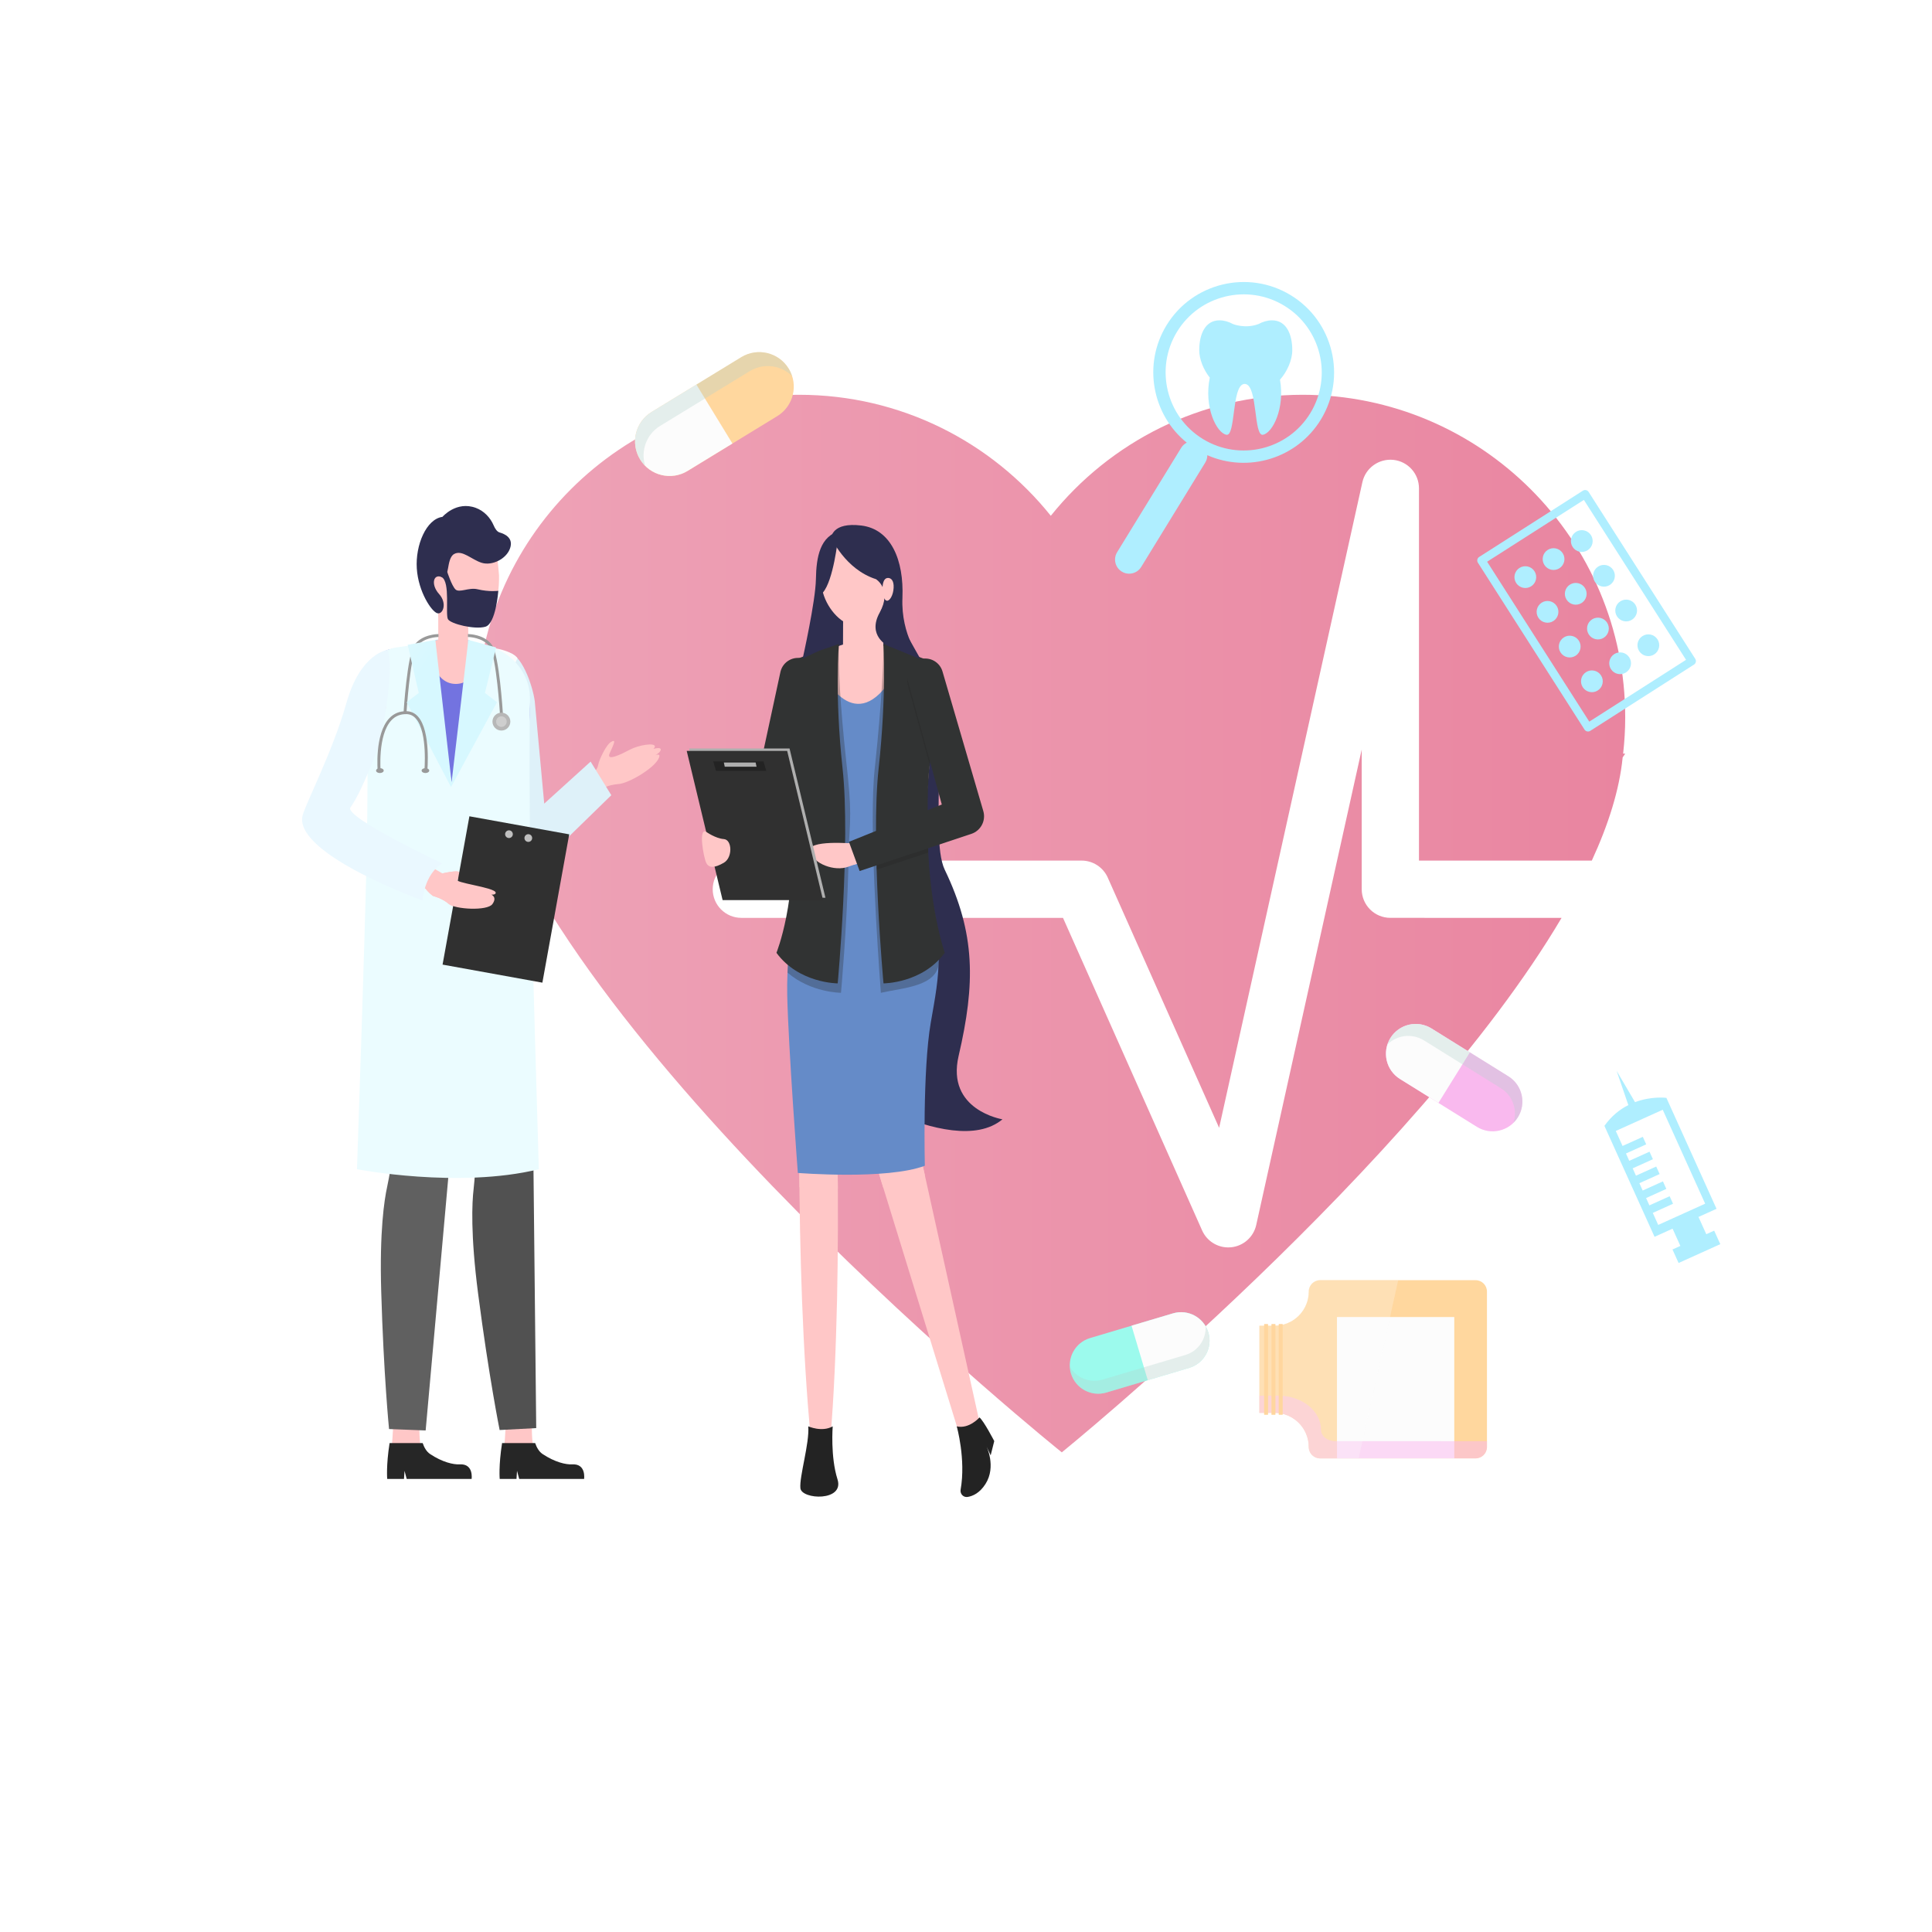 <?xml version="1.0" encoding="utf-8"?>
<!-- Generator: Adobe Illustrator 27.5.0, SVG Export Plug-In . SVG Version: 6.00 Build 0)  -->
<svg version="1.1" id="Слой_1" xmlns="http://www.w3.org/2000/svg" xmlns:xlink="http://www.w3.org/1999/xlink" x="0px" y="0px"
	 viewBox="0 0 500 500" style="enable-background:new 0 0 500 500;" xml:space="preserve">
<g>
	<rect style="fill:#FFFFFF;" width="500" height="500"/>
	<g>
		<g>
			<linearGradient id="SVGID_1_" gradientUnits="userSpaceOnUse" x1="123.291" y1="239.016" x2="420.604" y2="239.016">
				<stop  offset="0" style="stop-color:#EEA3B7"/>
				<stop  offset="1" style="stop-color:#E985A0"/>
			</linearGradient>
			<path style="fill:url(#SVGID_1_);" d="M352.41,230.129v-36.143l-27.3,123.038c-0.692,3.124-3.31,5.449-6.492,5.77
				c-0.25,0.024-0.498,0.036-0.744,0.036c-2.903,0-5.568-1.703-6.767-4.397l-36.005-80.893h-83.243c-4.092,0-7.41-3.316-7.41-7.41
				c0-4.093,3.318-7.41,7.41-7.41h88.055c2.927,0,5.579,1.722,6.77,4.397l28.825,64.763l37.078-167.102
				c0.818-3.691,4.288-6.153,8.041-5.763c3.758,0.413,6.603,3.587,6.603,7.367v96.338h44.73c4.325-9.39,7.159-18.393,7.983-26.711
				l0.661-0.968h-0.539c0.345-3.081,0.539-6.207,0.539-9.38c0-46.113-37.382-83.494-83.494-83.494
				c-26.365,0-49.861,12.233-65.163,31.319c-15.302-19.086-38.798-31.319-65.163-31.319c-46.113,0-83.494,37.381-83.494,83.494
				c0,3.173,0.193,6.299,0.538,9.38h-0.538l0.656,0.924c18.893,74.014,150.848,179.903,150.848,179.903
				s91.52-74.294,129.341-138.328H359.82C355.728,237.539,352.41,234.223,352.41,230.129z"/>
		</g>
		<g>
			<g>
				<path style="fill:#FFC7C7;" d="M137.935,374.022c-0.491-3.018-0.211-7.069-0.211-7.069s-3.92-9.925-6.44,0
					c-0.615,2.421-0.485,5.157-0.786,7.069h6.877L137.935,374.022z"/>
				<path style="fill:#262626;" d="M148.084,378.974c-1.633,0.093-4.48-0.559-7.641-2.656c-0.924-0.613-1.539-1.67-1.948-2.857l0,0
					l0,0h-8.557c-0.933,5.928-0.614,9.286-0.614,9.286h4.34l0.14-2.097l0.56,2.097h16.8
					C151.164,382.749,151.753,378.765,148.084,378.974z"/>
			</g>
			<g>
				<path style="fill:#FFC7C7;" d="M108.823,374.022c-0.491-3.018-0.211-7.069-0.211-7.069s-3.92-9.925-6.44,0
					c-0.615,2.421-0.485,5.157-0.786,7.069h6.877L108.823,374.022z"/>
				<path style="fill:#262626;" d="M118.972,378.974c-1.633,0.093-4.48-0.559-7.641-2.656c-0.924-0.613-1.539-1.67-1.948-2.857l0,0
					l0,0h-8.557c-0.933,5.928-0.614,9.286-0.614,9.286h4.34l0.14-2.097l0.56,2.097h16.8
					C122.052,382.749,122.641,378.765,118.972,378.974z"/>
			</g>
			<path style="fill:#FFC7C7;" d="M155.515,204.156c0,0,2.039-1.079,4.552-1.245s8.899-3.858,10.312-6.463
				c1.413-2.606-2.769,0-2.769,0s3.335-1.303,3.391-2.443c0.057-1.14-4.037,0.516-4.037,0.516s2.454-0.299,2.511-1.33
				c0.056-1.032-4.069-0.434-6.443,0.814c-2.374,1.249-6.228,3.148-5.246,0.936c0.982-2.212,1.932-3.962,0.217-2.841
				c-1.073,0.701-2.882,4.245-3.221,5.952s-1.752,2.033-1.752,2.033L155.515,204.156z"/>
			<path style="fill:#C3D8F2;" d="M112.664,165.608c0,0,5.12-0.736,8.545,0c3.425,0.736-4.451,8.126-4.607,7.976
				c-0.156-0.15-4.946-4.451-4.946-4.451L112.664,165.608z"/>
			<g>
				<rect x="113.458" y="156.22" style="fill:#FFC7C7;" width="7.627" height="13.764"/>
			</g>
			<path style="fill:#FFC7C7;" d="M121.085,164.474v-8.254h-7.627v3.452c2.744,2.941,6.216,4.339,6.216,4.339v0.001
				C120.137,164.182,120.61,164.336,121.085,164.474z"/>
			<path style="fill:#606060;" d="M98.701,230.344l0.051,9.783l0.023,0.008c0,0,0.016,33.972,3.204,55.4
				c0.21,1.408-1.485,10.264-1.792,11.658c-0.736,3.343-1.98,11.472-1.528,27.01c0.628,21.618,2.026,35.63,2.026,35.63l9.474,0.373
				l6.219-69.469l2.768-69.474L98.701,230.344z"/>
			<path style="fill:#515151;" d="M113.424,231.425l1.026,9.734l0.023,0.006c0,0,3.403,33.815,8.713,54.851
				c0.349,1.382-0.455,10.354-0.621,11.769c-0.399,3.396-0.827,11.601,1.172,27.026c2.781,21.461,5.569,35.28,5.569,35.28
				l9.467-0.501l-0.736-69.721l-4.171-69.409L113.424,231.425z"/>
			<path style="fill:#FFC7C7;" d="M114.08,150.02c0,0-1.02-3.175-2.694-2.206c-1.674,0.969-0.09,7.925,2.281,7.365
				S114.08,150.02,114.08,150.02z"/>
			<g>
				<rect x="113.458" y="156.22" style="fill:#FFC7C7;" width="7.627" height="13.764"/>
			</g>
			<path style="fill:#FFC7C7;" d="M121.085,164.474v-8.254h-7.627v3.452c2.744,2.941,6.216,4.339,6.216,4.339v0.001
				C120.137,164.182,120.61,164.336,121.085,164.474z"/>
			<path style="fill:#DEF1F9;" d="M152.849,197.101l-12.003,10.878l-2.41-26.076c-0.009-0.149-0.024-0.316-0.043-0.466
				c-0.483-3.739-3.486-12.991-7.379-12.527c-0.397,0.047-0.779,0.133-1.15,0.238c-5.407,2.006-4.172,11.697-3.599,18.408
				l4.237,32.808l0.042,0.328c0.154,1.182,0.725,2.319,1.706,3.191c2.209,1.963,5.657,1.835,7.701-0.288l18.258-17.798
				L152.849,197.101z"/>
			<path style="fill:#FFC7C7;" d="M114.08,150.02c0,0-1.02-3.175-2.694-2.206c-1.674,0.969-0.09,7.925,2.281,7.365
				S114.08,150.02,114.08,150.02z"/>
			<path style="fill:#7373E0;" d="M134.826,240.887l2.239-55.747c0.26-9.198-2.899-16.798-12.788-17.709l-7.537-0.895
				c0,0-13.731,0.86-16.336,1.64c-2.604,0.78-4.929,3.857-5.486,14.545c-0.003,0.053,0.003,0.094,0.002,0.145
				c-0.067,0.743-0.106,1.498-0.084,2.274l3.028,55.747H134.826z"/>
			<path style="fill:#FFC7C7;" d="M126.462,136.215c-1.533-2.237-7.753-4.443-11.771-1.84c-4.019,2.603-5.307,6.648-5.54,12.254
				c-0.123,2.954,1.287,6.315,2.648,8.835c2.735,4.527,8.311,6.002,8.311,6.002v0.001c1.943,0.448,4.013,0.619,5.618-0.009
				c3.235-3.954,3.489-9.898,3.414-12.622c-0.236-3.024-0.585-5.462-0.656-5.945C128.486,142.891,127.995,138.452,126.462,136.215z"
				/>
			<path style="fill:#FFC7C7;" d="M113.676,165.496l-1.858,0.589l-0.979,0.881c0,0,0.764,10.069,7.15,10.036
				c6.387-0.033,5.415-9.902,5.415-9.902l-4.582-0.967L113.676,165.496z"/>
			<path style="fill:#FFC7C7;" d="M111.799,155.464c-1.362-2.52-2.771-5.881-2.648-8.835c0.188-4.505,1.06-7.999,3.479-10.55
				c0.946-0.637,2.161-1.223,3.772-1.722c1.149-0.356,2.37-0.424,3.551-0.219c1.103,0.191,2.778,0.449,4.948,0.7
				c0.686,0.428,1.235,0.9,1.562,1.377c1.534,2.237,2.024,6.675,2.024,6.675c0.042,0.285,0.181,1.256,0.337,2.623
				c-2.525,1.67-5.338,1.455-7.79-0.193c-2.834-1.904-8.104,1.234-7.231,5.379c0.405,1.923,1.473,5.496,2.213,8.895
				C114.518,158.656,112.92,157.32,111.799,155.464z"/>
			<path style="fill:#FCFCFC;" d="M133.914,170.335c0,0-1.002-1.857-6.551-2.705c-5.549-0.848,3.847,8.541,3.847,8.541
				L133.914,170.335z"/>
			<path style="fill:#EBFCFF;" d="M139.449,302.592L139.449,302.592c-0.301-9.942-1.643-54.674-2.146-78.553
				c-0.339-16.048-0.274-32.479-0.167-43.154c0.072-7.183-5.512-13.228-12.937-14.078c-0.828-0.095-1.688-0.186-2.577-0.271
				c0,0,2.682,7.117-4.726,35.949c-0.005-0.023-0.009-0.048-0.014-0.071c-6.036-28.88-4.217-36.006-4.217-36.006
				c-3.88,0.326-7.272,0.738-10.026,1.133c-4.463,0.639-7.741,4.346-7.677,8.68c0.148,10.097,0.315,29.149-0.13,47.69
				c-0.575,23.976-2.112,68.985-2.446,78.681C92.385,302.592,118.68,307.683,139.449,302.592z"/>
			<path style="fill:#FFC7C7;" d="M99.596,184.197l-11.545,30.726l-2.207-5.639l30.178,17.662c1.239,0.725,1.656,2.318,0.931,3.557
				c-0.675,1.154-2.103,1.594-3.296,1.064l-31.974-14.152c-2.066-0.915-3.053-3.261-2.308-5.356l0.102-0.283l11.069-30.901
				c0.898-2.507,3.658-3.811,6.164-2.913c2.507,0.898,3.811,3.658,2.913,6.164C99.617,184.142,99.602,184.182,99.596,184.197z"/>
			<path style="fill:#2E2E4F;" d="M123.157,131.443c2.101,0.785,3.727,2.484,4.609,4.547c0.344,0.806,0.851,1.617,1.537,1.813
				c1.465,0.419,3.666,1.493,2.666,4.193c-1,2.7-4.619,4.458-7.259,3.669c-2.64-0.789-5.083-3.485-7.198-2.277
				c-2.115,1.208-1.03,6.912-3.202,5.961c-2.172-0.951-2.867,1.958-0.683,4.374c2.18,2.412,1.004,5.397-0.461,4.978
				c-1.465-0.419-4.904-5.517-5.298-11.579c-0.394-6.062,2.465-12.798,6.638-13.357
				C114.505,133.765,118.099,129.554,123.157,131.443z"/>
			<path style="fill:#2E2E4F;" d="M115.758,148.038c0,0,1.117,3.478,2.095,4.479c0.978,1.002,3.463-0.55,5.7-0.021
				c3.143,0.744,5.405,0.406,5.405,0.406s-0.597,8.504-3.348,9.297c-2.751,0.793-8.925-0.714-9.672-1.936s0.662-9.599-1.628-10.915
				C112.02,148.032,115.758,148.038,115.758,148.038z"/>
			<path style="fill:#FFC7C7;" d="M112.06,231.871c0,0,2.465,0.63,4.054,2.045c1.589,1.415,9.989,1.9,11.316,0.066
				c1.327-1.834-0.272-2.449-0.272-2.449s1.191,0.098,1.127-0.523c-0.142-1.383-11.418-2.604-9.832-3.433
				c1.586-0.83,4.125,1.407,4.813,1.026c0.688-0.381-0.806-1.899-4.698-3.036c0,0-0.926-0.418-6.426,1.05
				C106.644,228.085,112.06,231.871,112.06,231.871z"/>
			
				<rect x="117.915" y="213.23" transform="matrix(-0.984 -0.178 0.178 -0.984 218.441 485.12)" style="fill:#303030;" width="26.251" height="39.009"/>
			<path style="fill:#FFC7C7;" d="M118.569,225.567c0,0-0.926-0.418-6.426,1.05c-5.499,1.468-0.083,5.255-0.083,5.255
				s2.465,0.63,4.054,2.045c1.589,1.415,9.989,1.9,11.316,0.066c1.327-1.834-0.272-2.449-0.272-2.449s1.191,0.098,1.127-0.523
				c-0.142-1.383-11.418-2.604-9.832-3.433L118.569,225.567z"/>
			<path style="fill:#BFBFBF;" d="M135.727,216.885c0,0.552,0.447,0.999,0.999,0.999s0.999-0.447,0.999-0.999
				c0-0.552-0.447-0.999-0.999-0.999S135.727,216.334,135.727,216.885z"/>
			<path style="fill:#BFBFBF;" d="M130.723,215.886c0,0.552,0.447,0.999,0.999,0.999c0.552,0,0.999-0.447,0.999-0.999
				s-0.447-0.999-0.999-0.999C131.17,214.887,130.723,215.335,130.723,215.886z"/>
			<path style="fill:#EAF8FF;" d="M100.405,168.176c0,0-7.064,0.666-10.753,13.75c-3.689,13.084-11.118,27.053-11.438,29.577
				c-1.253,9.913,31.143,21.538,31.143,21.538s0.374-6.742,5.108-9.585c0,0-25.549-12.044-23.765-14.497
				c3.114-4.281,7.397-16.13,7.397-16.13S102.172,175.778,100.405,168.176z"/>
			<g>
				<path style="fill:#999999;" d="M129.384,184.673c-0.009-0.146-0.923-14.712-2.658-17.27c-1.711-2.522-5.602-2.551-5.641-2.551
					v-0.757c0.176,0,4.333,0.032,6.267,2.883c1.851,2.727,2.75,17.04,2.788,17.648L129.384,184.673z"/>
			</g>
			<g>
				<path style="fill:#999999;" d="M105.182,184.673l-0.755-0.046c0.037-0.608,0.937-14.921,2.787-17.648
					c1.934-2.851,6.091-2.883,6.267-2.883l0,0.757c-0.039,0-3.935,0.035-5.642,2.551
					C106.106,169.962,105.191,184.527,105.182,184.673z"/>
			</g>
			
				<linearGradient id="SVGID_00000156573908517219491500000002902856611206858683_" gradientUnits="userSpaceOnUse" x1="73.231" y1="154.435" x2="107.536" y2="176.128">
				<stop  offset="0" style="stop-color:#F8F8F8"/>
				<stop  offset="1" style="stop-color:#D7F8FF"/>
			</linearGradient>
			<polygon style="fill:url(#SVGID_00000156573908517219491500000002902856611206858683_);" points="128.389,167.559 
				125.498,179.335 128.622,181.736 116.724,203.694 121.209,165.608 			"/>
			<path style="fill:#B7B7B7;" d="M127.447,186.753c0-1.278,1.036-2.315,2.315-2.315s2.315,1.036,2.315,2.315
				s-1.036,2.315-2.315,2.315S127.447,188.032,127.447,186.753z"/>
			<circle style="fill:#CECECE;" cx="129.761" cy="186.753" r="1.369"/>
			
				<linearGradient id="SVGID_00000159449824697042937690000006824730950847392660_" gradientUnits="userSpaceOnUse" x1="71.425" y1="157.29" x2="105.731" y2="178.983">
				<stop  offset="0" style="stop-color:#F8F8F8"/>
				<stop  offset="1" style="stop-color:#D7F8FF"/>
			</linearGradient>
			<polygon style="fill:url(#SVGID_00000159449824697042937690000006824730950847392660_);" points="105.503,166.871 
				108.375,179.335 105.251,181.736 116.724,203.694 116.881,202.541 112.664,165.608 			"/>
			<g>
				<path style="fill:#999999;" d="M110.563,199.843l-0.753-0.072c0.01-0.102,0.95-10.235-2.164-13.781
					c-0.666-0.758-1.448-1.142-2.391-1.173c-1.587-0.049-2.915,0.48-3.956,1.583c-3.613,3.832-2.79,13.277-2.781,13.372l-0.754,0.07
					c-0.037-0.401-0.864-9.879,2.984-13.96c1.196-1.267,2.721-1.871,4.532-1.821c1.148,0.038,2.135,0.52,2.935,1.431
					C111.544,189.283,110.605,199.414,110.563,199.843z"/>
			</g>
			<path style="fill:#999999;" d="M109.114,199.429c0-0.348,0.442-0.631,0.987-0.631c0.545,0,0.987,0.282,0.987,0.631
				c0,0.348-0.442,0.631-0.987,0.631C109.556,200.059,109.114,199.777,109.114,199.429z"/>
			<path style="fill:#999999;" d="M97.327,199.429c0-0.348,0.442-0.631,0.987-0.631c0.545,0,0.987,0.282,0.987,0.631
				c0,0.348-0.442,0.631-0.987,0.631C97.769,200.059,97.327,199.777,97.327,199.429z"/>
		</g>
		<g>
			<path style="fill:#2E2E4F;" d="M221.082,140.097l-8.781,7.226c0,0-3.009,17.992-1.143,27.454
				c1.865,9.463,1.127,103.074,1.127,103.074s33.783,22.926,47.152,11.827c0,0-14.623-2.339-11.351-16.396
				c4.373-18.785,4.373-31.657-3.586-48.193c-4.351-9.041,2.537-43.424-6.272-54.497L221.082,140.097z"/>
			<path style="fill:#FFC7C7;" d="M218.197,162.551c1.455,1.417,3.053,2.282,4.585,2.282c1.684,0,3.372-0.931,4.854-2.564
				l0.032-6.793l-9.437-0.065L218.197,162.551z"/>
			<path style="fill:#FFC7C7;" d="M218.17,166.802l0.064-15.726l9.419,0.074l0.993,16.003c7.279,1.695,11.983,7.169,12.834,15.102
				c0.123,1.146,0.127,2.379,0.042,3.488l-4.051,48.97c-0.616,7.445-7.084,12.976-14.446,12.353
				c-6.493-0.549-11.512-5.707-12.184-12.023l-5.238-48.855C204.656,177.368,210.095,169.338,218.17,166.802z"/>
			<path style="fill:#FFC7C7;" d="M214.719,227.301c1.117,12.162,1.605,24.304,1.889,36.44c0.148,6.068,0.198,12.134,0.222,18.2
				c-0.012,3.033,0.006,6.065-0.03,9.097c-0.016,3.032-0.095,6.064-0.033,9.097c0.152,12.131,0.116,24.26-0.142,36.392
				c-0.294,12.132-0.746,24.266-1.762,36.411c-0.114,1.369-1.317,2.386-2.686,2.272c-1.215-0.102-2.152-1.061-2.268-2.232
				c-1.21-12.138-1.855-24.288-2.344-36.439c-0.451-12.151-0.681-24.305-0.724-36.457c-0.065-3.038,0.109-6.076,0.178-9.113
				c0.085-3.038,0.222-6.075,0.33-9.112c0.264-6.074,0.554-12.148,0.942-18.219c0.765-12.143,1.733-24.28,3.33-36.397
				c0.113-0.853,0.895-1.454,1.748-1.341C214.107,225.996,214.654,226.592,214.719,227.301z"/>
			<path style="fill:#FFC7C7;" d="M239.199,228.007l-1.085,71.704l-0.179-1.949l16.493,74.483c0.333,1.504-0.616,2.993-2.12,3.327
				c-1.426,0.316-2.842-0.532-3.269-1.901l-22.481-72.9l-0.026-0.086c-0.19-0.616-0.232-1.263-0.152-1.863l9.732-71.049
				c0.116-0.849,0.898-1.443,1.747-1.326C238.645,226.554,239.212,227.233,239.199,228.007z"/>
			<path style="fill:#658BC8;" d="M213.171,174.726c0,0,8.154,16.723,18.094,0c9.941-16.723,0,48.62,0,48.62s-6.788,4.026-19.482,0
				C199.089,219.32,213.171,174.726,213.171,174.726z"/>
			<path style="fill:#FFC7C7;" d="M239.191,228.552c-0.15-0.527-0.302-1.057-0.462-1.602c0,0-0.882,0.145-2.455,0.327
				c-0.078,0.152-0.138,0.316-0.162,0.495l-9.732,71.049c-0.08,0.6-0.038,1.247,0.152,1.863l0.026,0.086l2.03,6.584
				c4.088-0.327,7.949-0.932,10.759-1.986c0,0-0.012-0.484-0.027-1.349l-1.191-5.378L239.191,228.552z"/>
			<path style="fill:#FFC7C7;" d="M208.292,263.637c-0.388,6.072-0.679,12.145-0.942,18.219c-0.109,3.037-0.246,6.074-0.33,9.112
				c-0.068,3.038-0.243,6.075-0.178,9.113c0.008,2.392,0.03,4.784,0.053,7.176c1.223,0.089,5.107,0.346,9.937,0.416
				c-0.015-2.513-0.033-5.026-0.065-7.538c-0.063-3.033,0.016-6.065,0.033-9.097c0.035-3.032,0.018-6.065,0.03-9.097
				c-0.023-6.065-0.074-12.132-0.222-18.2c-0.281-11.988-0.763-23.981-1.851-35.994c-1.038-0.071-2.095-0.159-3.165-0.263
				C210.014,239.52,209.052,251.576,208.292,263.637z"/>
			<path style="fill:#658BC8;" d="M207.099,223.277c0,0-3.675,20.566-3.365,34.318c0.31,13.752,2.745,45.959,2.745,45.959
				s22.958,1.858,32.868-1.858c0,0-0.619-24.689,1.548-37.119c2.168-12.43,4.026-20.31-2.168-41.3
				C238.729,223.277,224.09,225.686,207.099,223.277z"/>
			<path style="opacity:0.29;fill:#232323;" d="M217.646,256.933c0,0,1.47-15.924,1.92-32.631
				c-3.859-0.104-8.083-0.403-12.467-1.025c0,0-2.747,15.384-3.289,28.439C209.869,256.928,217.646,256.933,217.646,256.933z"/>
			<path style="opacity:0.29;fill:#232323;" d="M218.973,196.724c-1.517-13.886-2.071-24.686-1.862-30.058
				c-7.851,2.645-12.439,10.463-11.509,19.039l6.086,27.312c0.504,4.679,3.447,8.714,7.621,10.673
				C220.194,210.909,220.45,210.247,218.973,196.724z"/>
			<path style="opacity:0.29;fill:#232323;" d="M239.064,214.055c0.01-12.734,0.112-9.583,0.319-14.021l1.023-9.515
				c0,0,0.726-3.701,1.029-7.915c-0.976-7.749-5.665-14.252-12.815-15.938c0.128,2.488-0.379,15.139-2.237,32.214
				c-1.521,13.974,0.732,46.515,1.585,58.052c5.551-1.26,14.483-1.615,14.982-7.651l-3.872-33.292
				C239.068,215.353,239.063,214.708,239.064,214.055z"/>
			<path style="fill:#313333;" d="M217.11,166.667c0,0-1.142,13.014,0.947,32.214c2.09,19.2-1.259,55.617-1.259,55.617
				s-10.071,0-15.852-7.912c0,0,5.574-13.773,3.716-33.526c-1.858-19.753-5.058-15.831,0.619-29.742l-1.858,6.892
				c0,0-2.89-17.496,2.271-19.484C210.857,168.739,217.11,166.667,217.11,166.667z"/>
			<path style="fill:#313333;" d="M228.619,166.667c0,0,0.859,13.014-1.23,32.214c-2.09,19.2,1.259,55.617,1.259,55.617
				s10.071,0,15.852-7.912c0,0-4.444-12.69-4.429-32.53c0.01-12.734,0.112-9.582,0.319-14.021l1.023-9.515
				c0,0,3.5-17.806-1.662-19.793C234.589,168.739,228.619,166.667,228.619,166.667z"/>
			<path style="fill:#232323;" d="M209.181,369.138c0,0,3.535,1.589,6.322,0c0,0-0.619,7.882,1.239,13.698
				c1.858,5.815-9.29,5.287-9.6,2.311C206.831,382.172,209.517,373.552,209.181,369.138z"/>
			<path style="fill:#232323;" d="M247.606,369.138c0,0,2.4,8.519,1,16.39c-0.194,1.09,0.728,2.06,1.82,1.88
				c1.36-0.223,3.123-1.019,4.613-3.352c2.89-4.528,0.206-9.86,0.206-9.86l1.136,2.442l0.929-3.681c0,0-2.676-5.178-3.819-6.126
				C253.49,366.832,250.806,369.896,247.606,369.138z"/>
			<path style="fill:#FFC7C7;" d="M228.628,221.777c0,0-5.495,1.162-9.074,2.519c-3.579,1.357-9.07-0.792-9.958-3.928
				c-0.888-3.135,11.236-2.059,11.236-2.059l5.033-0.675L228.628,221.777z"/>
			<path style="fill:#313333;" d="M201.967,173.934l-7.261,33.666l1.449-2.142l-11.915,8.519c-1.67,1.194-2.055,3.515-0.862,5.184
				c1.194,1.67,3.515,2.055,5.184,0.862l11.916-8.519l1.074-0.768l0.375-1.374l9.066-33.225c0.676-2.476-0.784-5.031-3.26-5.706
				c-2.476-0.676-5.031,0.784-5.706,3.26C202.006,173.766,201.984,173.858,201.967,173.934z"/>
			<g style="opacity:0.29;">
				<path style="fill:#232323;" d="M238.228,171.728c-2.474,0.679-3.929,3.235-3.25,5.709l5.634,20.526l0.801-7.444
					c0,0,2.785-14.186-0.291-18.642C240.228,171.533,239.222,171.455,238.228,171.728z"/>
				<path style="fill:#232323;" d="M226.874,225.09l13.359-4.441c-0.104-2.098-0.164-4.295-0.162-6.593
					c0.001-1.223,0.003-2.296,0.005-3.246l-13.369,5.37C226.722,219.131,226.782,222.132,226.874,225.09z"/>
			</g>
			<path style="fill:#FFC7C7;" d="M220.927,223.813c3.458-1.138,7.701-2.036,7.701-2.036l-2.764-4.142l-5.033,0.675
				c0,0-0.798-0.071-1.968-0.123L220.927,223.813z"/>
			<path style="fill:#313333;" d="M222.468,225.419l28.92-9.615c2.434-0.813,3.818-3.415,3.091-5.899l-0.03-0.104l-10.533-36.032
				c-0.711-2.427-3.24-3.848-5.688-3.176c-2.474,0.679-3.929,3.235-3.25,5.709l8.757,31.902l-24.038,9.656L222.468,225.419z"/>
			<polygon style="fill:#AFAFAF;" points="213.626,232.327 187.631,232.327 178.34,193.708 204.335,193.708 			"/>
			<polygon style="fill:#303030;" points="213.006,232.946 187.011,232.946 177.721,194.327 203.716,194.327 			"/>
			<polygon style="fill:#232323;" points="198.316,199.5 185.306,199.5 184.572,197.034 197.582,197.034 			"/>
			<polygon style="fill:#AFAFAF;" points="195.789,198.428 187.564,198.428 187.331,197.333 195.557,197.333 			"/>
			<path style="fill:#FFC7C7;" d="M182.76,215.274c0,0,2.414,1.723,4.571,1.878c2.158,0.155,2.322,4.777,0,6.125
				c-2.322,1.348-3.868,1.48-4.571,0C182.057,221.798,180.692,214.108,182.76,215.274z"/>
			<g>
				<path style="fill:#FFC7C7;" d="M230.608,149.778c-0.385,7.008-4.662,12.205-8.9,12.205c-3.534,0-7.456-4.012-8.738-8.64
					c-0.161-0.581-0.31-1.331-0.427-2.133c-0.194-1.326-0.302-2.796-0.242-3.887c0.385-7.008,3.806-10.986,9.382-10.718
					C227.259,136.872,230.993,142.77,230.608,149.778z"/>
			</g>
			<path style="fill:#2E2E4F;" d="M215.127,139.147c0,0,3.57,8.178,11.579,10.744c0,0,4.267,2.64,0.947,8.662
				c-3.32,6.022,2.177,8.609,2.177,8.609l8.397,3.431c0,0-5.088-6.061-4.678-15.882c0.41-9.821-2.978-17.745-10.617-18.702
				C215.293,135.052,215.127,139.147,215.127,139.147z"/>
			<path style="fill:#FFC7C7;" d="M231.27,152.141c-0.103,1.877-0.969,3.361-1.713,3.326c-0.744-0.036-1.264-1.586-1.161-3.463
				c0.103-1.877,0.741-2.466,1.485-2.43C230.625,149.609,231.373,150.264,231.27,152.141z"/>
			<path style="fill:#2E2E4F;" d="M216.832,139.592c0,0-1.14,10.602-3.862,13.751c-2.722,3.149-1.141,15.135-1.141,15.135
				l-4.097,1.952c0,0,3.325-14.781,3.425-20.539c0.1-5.758,1.034-11.227,6.404-12.555
				C222.932,136.009,216.832,139.592,216.832,139.592z"/>
		</g>
		<g>
			<path style="fill:#FFD79E;" d="M204.12,95.406L204.12,95.406c2.575,4.213,1.246,9.715-2.967,12.29l-23.201,14.179
				c-4.213,2.575-9.715,1.246-12.29-2.966h0c-2.575-4.213-1.246-9.715,2.967-12.29L191.83,92.44
				C196.043,89.865,201.546,91.193,204.12,95.406z"/>
			<path style="fill:#FCFCFC;" d="M165.662,118.908L165.662,118.908c2.575,4.213,8.077,5.541,12.29,2.966l11.601-7.089
				l-9.324-15.256l-11.601,7.089C164.416,109.193,163.088,114.695,165.662,118.908z"/>
			<path style="opacity:0.33;fill:#B3D2CD;" d="M165.662,118.908L165.662,118.908c0.38,0.623,0.826,1.181,1.321,1.674
				c-1.23-3.837,0.263-8.157,3.853-10.351l23.201-14.179c3.59-2.194,8.116-1.552,10.969,1.292c-0.213-0.665-0.506-1.317-0.887-1.939
				l0,0c-2.575-4.213-8.077-5.541-12.29-2.966l-23.201,14.179C164.416,109.193,163.088,114.695,165.662,118.908z"/>
		</g>
		<path style="fill:#AFEEFF;" d="M444.234,312.839l-12.971-28.713c0,0-3.789-0.513-8.119,1.11l-4.771-8.113l0,0l3.041,8.871
			c-2.163,1.093-4.354,2.781-6.191,5.378l12.971,28.713l4.666-2.108l2.018,4.466l-2.041,0.922l1.58,3.497l10.79-4.874l-1.58-3.497
			l-2.041,0.922l-2.018-4.466L444.234,312.839z M429.145,317.006l-1.404-3.109l5.238-2.366l-0.88-1.948l-5.238,2.366l-0.856-1.895
			l5.238-2.366l-0.88-1.948l-5.238,2.366l-0.856-1.895l5.238-2.366l-0.88-1.948l-5.238,2.366l-0.856-1.895l5.238-2.366l-0.88-1.948
			l-5.238,2.366l-0.856-1.895l5.238-2.366l-0.88-1.948l-5.238,2.366l-1.755-3.886l12.151-5.489l10.983,24.313L429.145,317.006z"/>
		<g>
			<g>
				<path style="fill:#AFEEFF;" d="M409.654,126.987l-26.849,17.152c-0.5,0.319-0.646,0.984-0.327,1.483l27.596,43.197
					c0.319,0.5,0.983,0.646,1.483,0.327l26.849-17.152c0.5-0.319,0.646-0.984,0.327-1.483l-27.596-43.197
					C410.818,126.813,410.154,126.667,409.654,126.987z M436.345,170.762l-25.039,15.996l-26.44-41.387l25.039-15.996
					L436.345,170.762z"/>
				<path style="fill:#AFEEFF;" d="M392.38,150.874c0.838,1.311,2.58,1.695,3.891,0.857c1.311-0.838,1.695-2.58,0.858-3.891
					c-0.838-1.311-2.58-1.695-3.891-0.858C391.926,147.821,391.542,149.563,392.38,150.874z"/>
				<path style="fill:#AFEEFF;" d="M403.577,147.064c1.311-0.838,1.695-2.58,0.857-3.891c-0.838-1.311-2.58-1.695-3.891-0.858
					c-1.311,0.838-1.695,2.58-0.858,3.891C400.523,147.518,402.266,147.902,403.577,147.064z"/>
				<path style="fill:#AFEEFF;" d="M410.883,142.397c1.311-0.838,1.695-2.58,0.857-3.891c-0.838-1.311-2.58-1.695-3.891-0.858
					c-1.311,0.838-1.695,2.58-0.858,3.891C407.829,142.851,409.572,143.235,410.883,142.397z"/>
				<path style="fill:#AFEEFF;" d="M402.013,160.72c1.311-0.838,1.695-2.58,0.858-3.891c-0.838-1.311-2.58-1.695-3.891-0.857
					c-1.311,0.838-1.695,2.58-0.858,3.891C398.96,161.174,400.702,161.558,402.013,160.72z"/>
				<path style="fill:#AFEEFF;" d="M405.428,155.195c0.838,1.311,2.58,1.695,3.891,0.857c1.311-0.838,1.695-2.58,0.857-3.891
					c-0.838-1.311-2.58-1.695-3.891-0.857C404.974,152.141,404.59,153.884,405.428,155.195z"/>
				<path style="fill:#AFEEFF;" d="M412.734,150.528c0.838,1.311,2.58,1.695,3.891,0.857c1.311-0.838,1.695-2.58,0.858-3.891
					c-0.838-1.311-2.58-1.695-3.891-0.857C412.28,147.474,411.896,149.216,412.734,150.528z"/>
				<path style="fill:#AFEEFF;" d="M408.613,165.817c-0.838-1.311-2.58-1.695-3.891-0.858c-1.311,0.838-1.695,2.58-0.858,3.891
					c0.838,1.311,2.58,1.695,3.891,0.857C409.066,168.87,409.451,167.128,408.613,165.817z"/>
				<path style="fill:#AFEEFF;" d="M415.919,161.15c-0.838-1.311-2.58-1.695-3.891-0.857c-1.311,0.838-1.695,2.58-0.857,3.891
					c0.838,1.311,2.58,1.695,3.891,0.858C416.372,164.203,416.756,162.461,415.919,161.15z"/>
				<path style="fill:#AFEEFF;" d="M419.333,155.625c-1.311,0.838-1.695,2.58-0.858,3.891c0.838,1.311,2.58,1.695,3.891,0.858
					c1.311-0.838,1.695-2.58,0.858-3.891C422.387,155.171,420.645,154.787,419.333,155.625z"/>
				<path style="fill:#AFEEFF;" d="M410.464,173.947c-1.311,0.838-1.695,2.58-0.858,3.891c0.838,1.311,2.58,1.695,3.891,0.858
					c1.311-0.838,1.695-2.58,0.857-3.891C413.517,173.494,411.775,173.11,410.464,173.947z"/>
				<path style="fill:#AFEEFF;" d="M417.769,169.28c-1.311,0.838-1.695,2.58-0.858,3.891c0.838,1.311,2.58,1.695,3.891,0.858
					c1.311-0.838,1.695-2.58,0.858-3.891C420.823,168.826,419.081,168.442,417.769,169.28z"/>
				<path style="fill:#AFEEFF;" d="M425.075,164.613c-1.311,0.838-1.695,2.58-0.858,3.891s2.58,1.695,3.891,0.857
					c1.311-0.838,1.695-2.58,0.858-3.891C428.129,164.159,426.387,163.775,425.075,164.613z"/>
			</g>
		</g>
		<g>
			<path style="fill:#FFD79E;" d="M338.708,334.255L338.708,334.255c0,4.879-3.955,8.833-8.833,8.833h-3.94v22.561h3.94
				c4.879,0,8.833,3.955,8.833,8.834l0,0c0,1.626,1.318,2.944,2.944,2.944h40.228c1.626,0,2.944-1.318,2.944-2.944v-40.228
				c0-1.626-1.318-2.944-2.944-2.944h-40.228C340.026,331.31,338.708,332.629,338.708,334.255z"/>
			
				<rect x="342.896" y="343.959" transform="matrix(6.123234e-17 -1 1 6.123234e-17 2.047 720.323)" style="fill:#FCFCFC;" width="36.578" height="30.357"/>
			<g style="opacity:0.53;">
				<path style="fill:#F9B9EE;" d="M345.551,372.978c-2.03,0-3.675-1.318-3.675-2.944v0c0-4.879-4.936-8.833-11.025-8.833h-4.917
					v4.449h3.94c4.879,0,8.833,3.955,8.833,8.834l0,0c0,1.626,1.318,2.944,2.944,2.944h40.228c1.626,0,2.944-1.318,2.944-2.944
					v-1.505H345.551z"/>
			</g>
			<path style="opacity:0.25;fill:#FCFCFC;" d="M361.852,331.31h-20.2c-1.626,0-2.944,1.318-2.944,2.944l0,0
				c0,4.879-3.955,8.833-8.833,8.833h-3.94v22.561h3.94c4.879,0,8.833,3.955,8.833,8.834l0,0c0,1.626,1.318,2.944,2.944,2.944h9.98
				L361.852,331.31z"/>
			<g>
				<rect x="327.167" y="342.677" style="fill:#FFD79E;" width="0.988" height="23.447"/>
				<rect x="327.167" y="342.677" style="opacity:0.5;fill:#FFD79E;" width="0.988" height="23.447"/>
			</g>
			<g>
				<rect x="330.951" y="342.677" style="fill:#FFD79E;" width="0.988" height="23.447"/>
				<rect x="330.951" y="342.677" style="opacity:0.5;fill:#FFD79E;" width="0.988" height="23.447"/>
			</g>
			<g>
				<rect x="329.074" y="342.677" style="fill:#FFD79E;" width="0.988" height="23.447"/>
				<rect x="329.074" y="342.677" style="opacity:0.5;fill:#FFD79E;" width="0.988" height="23.447"/>
			</g>
		</g>
		<g>
			<path style="fill:#9CFAED;" d="M277.162,355.436L277.162,355.436c-1.159-3.895,1.059-7.993,4.954-9.152l21.452-6.384
				c3.895-1.159,7.993,1.059,9.152,4.954l0,0c1.159,3.895-1.059,7.993-4.954,9.152l-21.452,6.384
				C282.418,361.549,278.321,359.331,277.162,355.436z"/>
			<path style="fill:#FCFCFC;" d="M312.719,344.853L312.719,344.853c-1.159-3.895-5.257-6.113-9.152-4.954l-10.726,3.192
				l4.198,14.106l10.726-3.192C311.661,352.846,313.878,348.748,312.719,344.853z"/>
			<path style="opacity:0.33;fill:#B3D2CD;" d="M312.719,344.853L312.719,344.853c-0.171-0.576-0.408-1.114-0.698-1.611
				c0.169,3.312-1.931,6.434-5.25,7.422l-21.452,6.384c-3.32,0.988-6.785-0.478-8.454-3.343c0.029,0.574,0.125,1.154,0.296,1.73l0,0
				c1.159,3.895,5.257,6.113,9.152,4.954l21.452-6.384C311.661,352.846,313.878,348.748,312.719,344.853z"/>
		</g>
		<path style="fill:#AFEEFF;" d="M341.848,108.567c6.719-11.018,3.22-25.449-7.798-32.167c-11.018-6.719-25.448-3.22-32.167,7.798
			c-6.168,10.116-3.72,23.102,5.248,30.362c-0.573,0.295-1.077,0.742-1.439,1.332l-16.577,27.014
			c-1.055,1.719-0.516,3.968,1.203,5.023c0.003,0.002,0.006,0.004,0.009,0.006c1.718,1.047,3.961,0.508,5.014-1.208l16.577-27.014
			c0.366-0.596,0.536-1.255,0.536-1.906C323.013,122.452,335.679,118.682,341.848,108.567z M311.344,113.636
			c-9.514-5.801-12.534-18.261-6.733-27.775c5.801-9.514,18.261-12.534,27.775-6.733c9.514,5.801,12.535,18.261,6.733,27.775
			C333.318,116.417,320.858,119.437,311.344,113.636z M334.439,90.655c0-4.283-1.603-7.754-5.243-7.754
			c-1.158,0-2.383,0.352-3.515,0.97c-3.441,1.282-6.56,0-6.56,0c-1.132-0.618-2.357-0.97-3.516-0.97
			c-3.64,0-5.243,3.472-5.243,7.754c0,2.318,1.122,5.053,2.729,7.074c-1.564,7.639,1.75,14.296,4.294,14.786
			c2.436,0.469,1.361-12.488,4.494-13.13c0.084-0.016,0.166-0.024,0.245-0.024c0.079,0,0.161,0.008,0.245,0.024
			c3.134,0.643,2.058,13.6,4.494,13.13c2.484-0.479,5.704-6.82,4.396-14.251C333.103,96.21,334.439,93.184,334.439,90.655z"/>
		<g>
			<path style="fill:#F9B9EE;" d="M392.833,289.153L392.833,289.153c-2.248,3.614-7,4.721-10.615,2.473l-19.903-12.381
				c-3.614-2.248-4.721-7-2.473-10.614v0c2.248-3.614,7-4.721,10.615-2.473l19.903,12.381
				C393.974,280.787,395.081,285.539,392.833,289.153z"/>
			<path style="fill:#FCFCFC;" d="M359.843,268.631L359.843,268.631c-2.248,3.614-1.141,8.366,2.473,10.615l9.951,6.19l8.141-13.088
				l-9.951-6.19C366.843,263.909,362.091,265.017,359.843,268.631z"/>
			<path style="opacity:0.33;fill:#B3D2CD;" d="M359.843,268.631L359.843,268.631c-0.332,0.534-0.589,1.094-0.778,1.666
				c2.479-2.433,6.384-2.955,9.464-1.039l19.903,12.381c3.08,1.916,4.337,5.65,3.251,8.949c0.43-0.422,0.818-0.9,1.15-1.434l0,0
				c2.248-3.614,1.141-8.366-2.473-10.614l-19.903-12.381C366.843,263.909,362.091,265.017,359.843,268.631z"/>
		</g>
	</g>
</g>
</svg>
